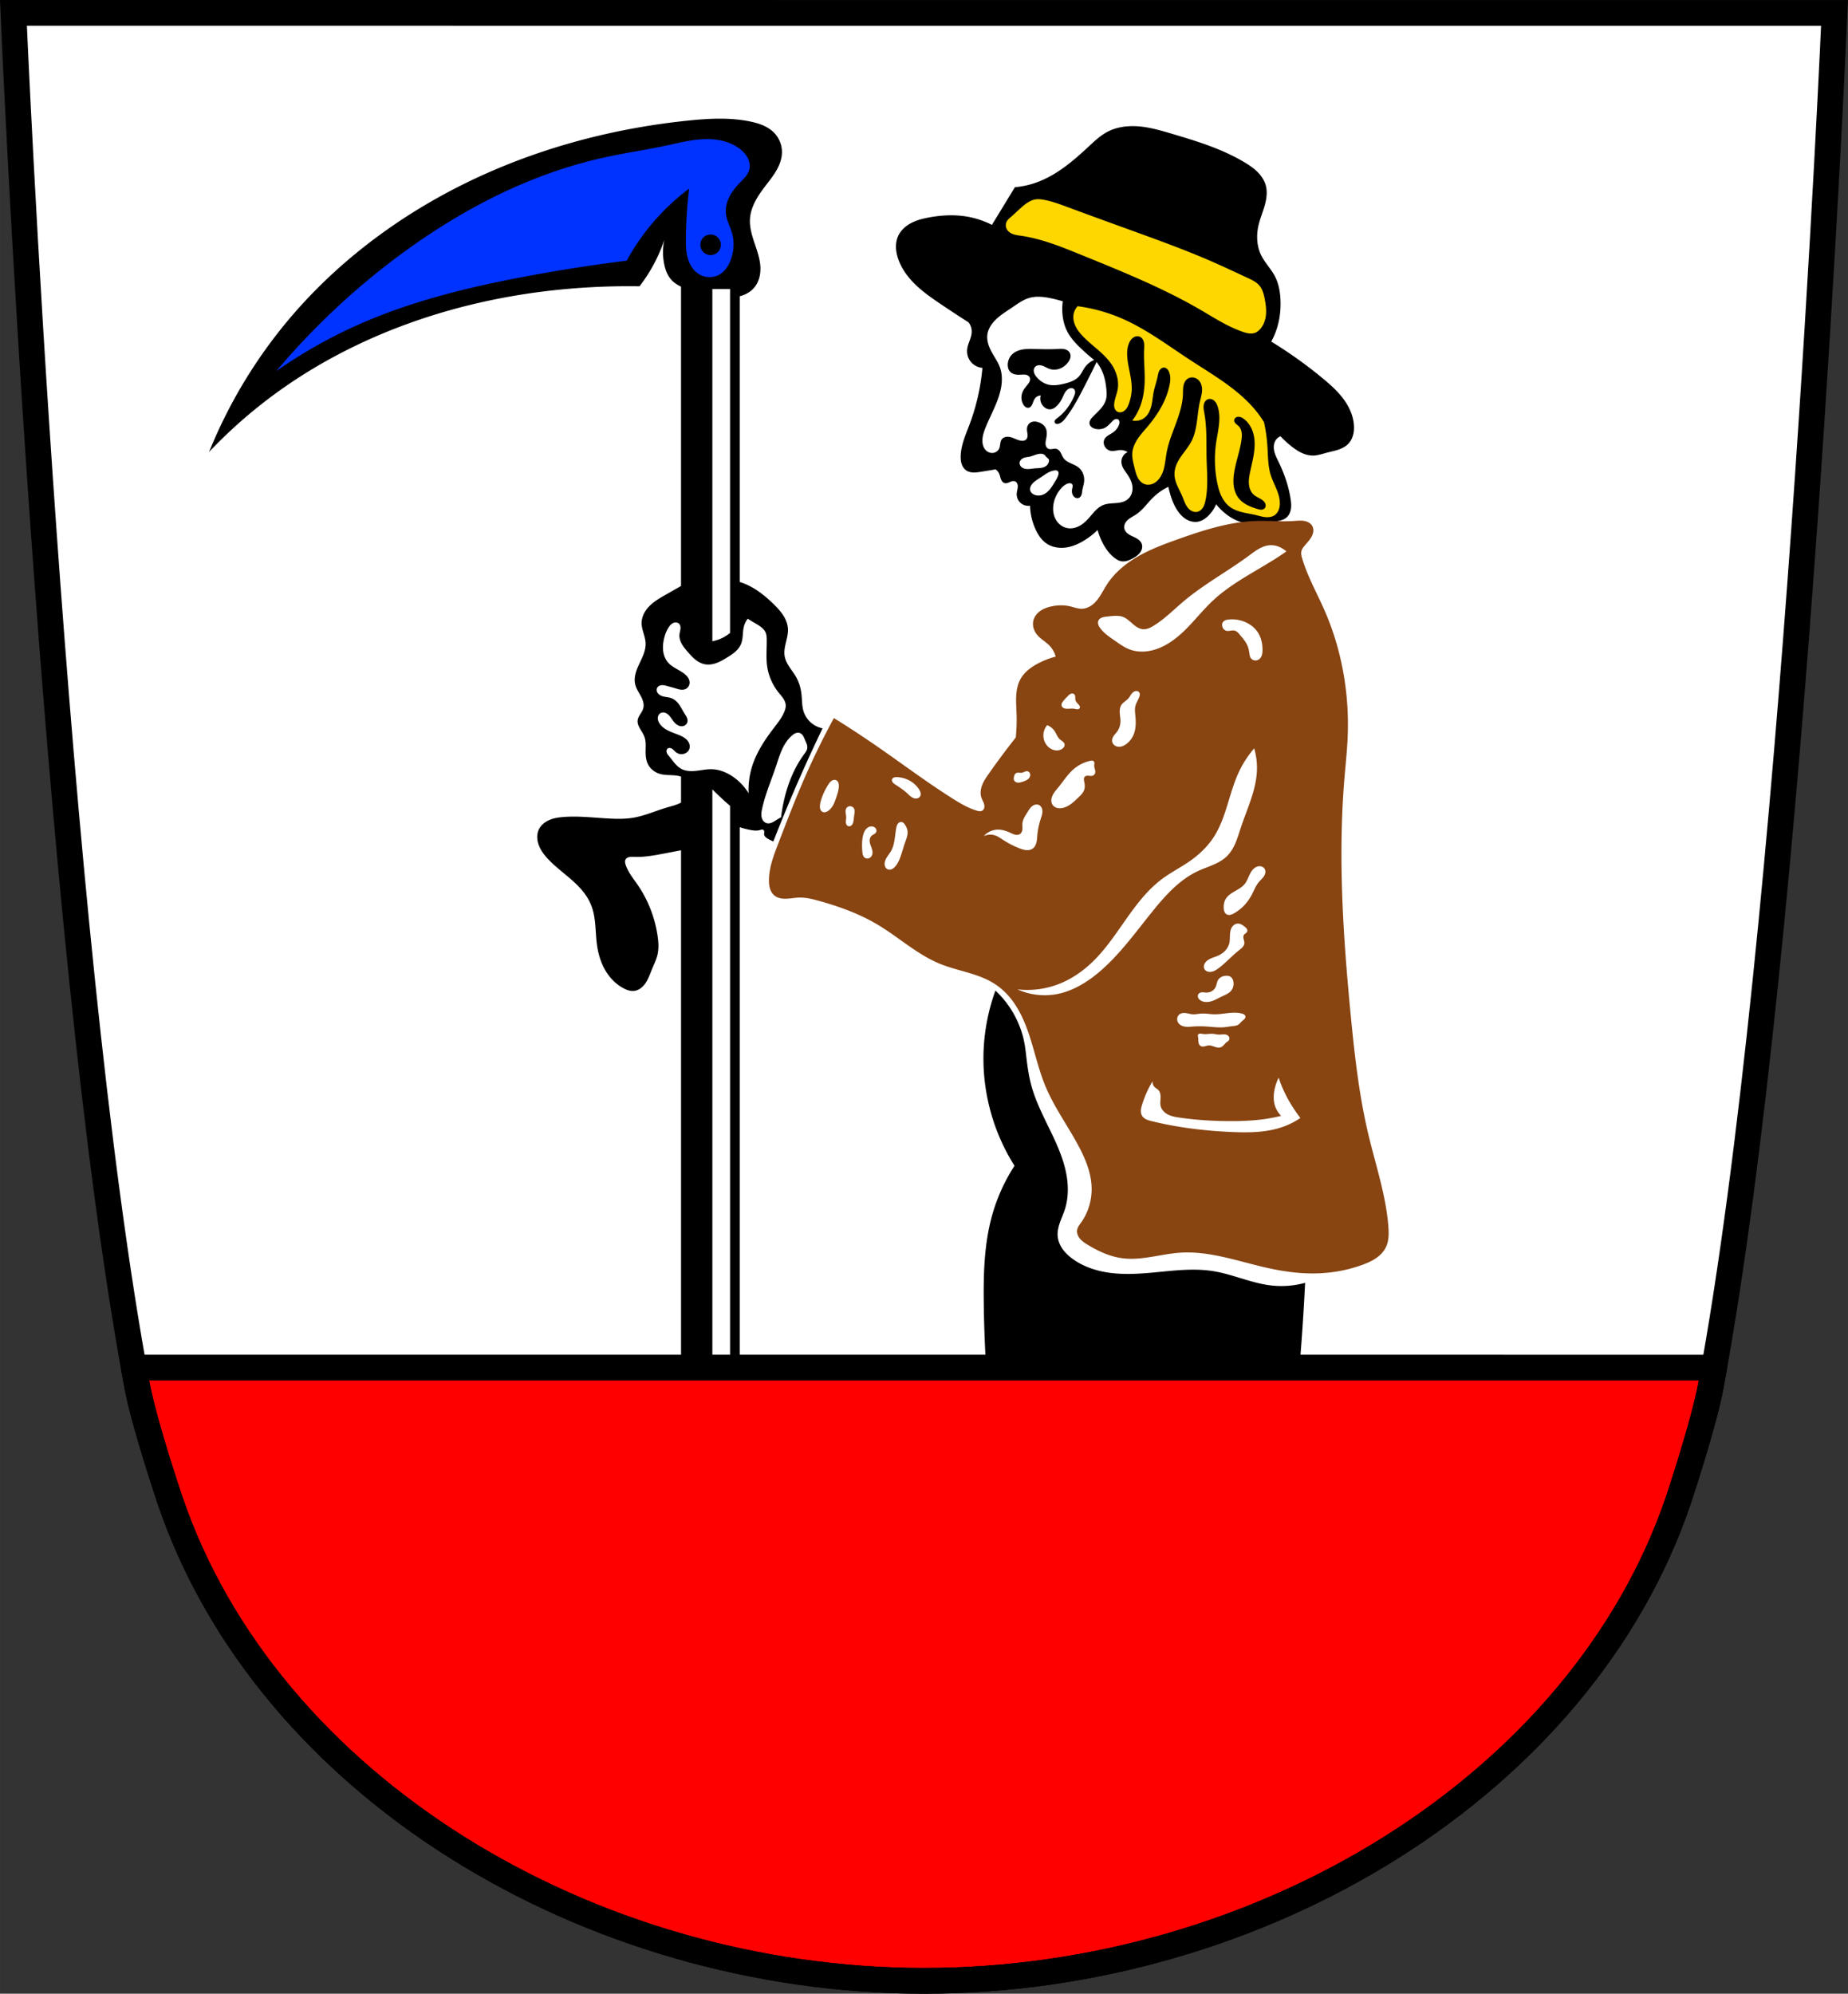 <svg xmlns="http://www.w3.org/2000/svg" width="789.92" height="852.04" viewBox="0 0 789.918 852.043"><rect x="0" y="0" width="789.918" height="852.043" fill="#333333" stroke="none"/><path d="M5.738 5.501s16.751 393.63 52.842 586.62c3.141 16.793 14.16 49.26 14.16 49.26 41.497 121.71 178.33 205.06 322.21 205.17 144.02-.048 280.97-83.48 322.43-205.31 0 0 10.841-32.38 13.941-49.11 35.769-193.04 52.844-586.62 52.844-586.62h-389.22z" fill="#fff" fill-rule="evenodd"/><path d="M307.268 50.711c-4.466.024-8.948.388-13.389.85-29.05 3.02-57.71 10.202-84.47 21.887-32.801 14.321-62.774 35.556-85.84 62.926a210.971 210.971 0 0 0-34.2 56.771 208.573 208.573 0 0 1 28.385-24.965c18.891-13.793 40.07-24.359 62.24-31.807 21.973-7.381 44.934-11.724 68.06-13.338a296.74 296.74 0 0 1 25.307-.684 67.816 67.816 0 0 0 10.601-19.834 25.227 25.227 0 0 0 0 10.602c.478 2.217 1.284 4.412 2.736 6.154 1.176 1.411 2.735 2.446 4.4 3.234v127.92c-2.089 1.198-4.176 2.4-6.273 3.584-2.473 1.395-4.981 2.803-7.01 4.787-1.015.992-1.904 2.126-2.541 3.395-.637 1.269-1.018 2.676-1.018 4.096 0 1.454.395 2.874.803 4.27.408 1.395.836 2.804.902 4.256.071 1.547-.274 3.09-.793 4.549-.519 1.459-1.212 2.849-1.869 4.252-.657 1.402-1.283 2.829-1.656 4.332-.373 1.503-.487 3.096-.115 4.6.441 1.784 1.525 3.328 2.387 4.951.431.812.812 1.658 1.023 2.553.212.894.249 1.842 0 2.727-.257.912-.8 1.71-1.303 2.514-.503.803-.983 1.659-1.084 2.602-.078.728.077 1.466.344 2.148.267.682.641 1.316 1.02 1.943.658 1.091 1.339 2.189 1.705 3.41.526 1.753.367 3.627.342 5.457-.027 1.982.126 4.03 1.023 5.797 1.017 2 2.955 3.475 5.115 4.092 1.873.535 3.857.46 5.801.592.972.066 1.946.185 2.881.457.108.031.212.072.318.107v11.08c-.26.142-.519.29-.787.412-1.643.747-3.412 1.168-5.145 1.676-4.906 1.437-9.619 3.606-14.664 4.432-3.149.515-6.362.494-9.549.342-6.709-.321-13.424-1.213-20.12-.682-2.077.165-4.173.474-6.082 1.309-1.909.835-3.633 2.247-4.49 4.146-.911 2.02-.757 4.399 0 6.48.847 2.328 2.39 4.341 4.094 6.139 5.101 5.384 11.847 9.22 16.03 15.346a22.062 22.062 0 0 1 2.729 5.455c1.669 5.02 1.333 10.45 2.045 15.688.515 3.789 1.6 7.533 3.51 10.846 1.909 3.313 4.675 6.182 8.09 7.91 1.27.644 2.672 1.134 4.092 1.023 1.05-.082 2.059-.495 2.92-1.102.861-.607 1.578-1.405 2.168-2.277 1.18-1.745 1.854-3.772 2.658-5.719.898-2.173 1.979-4.293 2.484-6.59.564-2.568.381-5.242 0-7.844-1.142-7.795-4.064-15.33-8.525-21.824-1.884-2.742-4.072-5.366-5.115-8.525-.129-.39-.241-.791-.264-1.201-.023-.411.049-.835.264-1.186.206-.338.535-.591.896-.752.362-.161.755-.234 1.148-.271.68-.064 1.365-.02 2.047 0 4.01.116 7.992-.622 11.936-1.365 2.547-.48 5.091-.976 7.637-1.463v235.73h25.08v-245.6c1.594.539 3.228.961 4.887 1.244 1.227.21 2.505.344 3.701 0 .273-.078.54-.181.822-.213.141-.016.286-.013.424.019a.825.825 0 0 1 .373.193c.117.11.195.257.236.412.042.155.05.318.043.479-.013.321-.085.642-.049.961.048.423.281.808.582 1.109.301.301.668.528 1.037.74.747.431 1.522.817 2.314 1.156a678.583 678.583 0 0 1 21.047-48.342 10.865 10.865 0 0 1-5.781-3.238 10.57 10.57 0 0 1-2.314-3.932c-.765-2.372-.646-4.925-.924-7.402-.29-2.586-1.03-5.139-2.314-7.402-.832-1.466-1.882-2.796-2.811-4.203-.929-1.407-1.749-2.926-2.045-4.586-.35-1.961.054-3.971.516-5.908.461-1.937.985-3.9.871-5.889-.117-2.048-.913-4.02-2.023-5.74-1.11-1.725-2.527-3.23-3.99-4.668-3.36-3.303-7.06-6.343-11.334-8.326a27.6 27.6 0 0 0-3.268-1.256v-122.1a14.362 14.362 0 0 0 1.887-.621c1.594-.666 3.067-1.654 4.201-2.957 1.081-1.242 1.839-2.749 2.277-4.336.438-1.587.564-3.253.459-4.896-.221-3.455-1.434-6.755-2.535-10.04-1.101-3.282-2.113-6.685-1.91-10.141.153-2.611 1-5.146 2.191-7.475 1.191-2.329 2.719-4.467 4.305-6.547 1.652-2.167 3.38-4.291 4.748-6.648 1.368-2.357 2.375-4.99 2.436-7.715a11.912 11.912 0 0 0-3.078-8.209c-1.347-1.474-3.057-2.585-4.881-3.396-1.824-.811-3.765-1.331-5.721-1.732-4.373-.899-8.822-1.215-13.287-1.191m-2.787 72.78h7.568v146.99a16.17 16.17 0 0 1-3.064 2.029c-1.42.722-2.943 1.224-4.504 1.543v-150.57m15.14 140.92c.649.439 1.308.858 1.98 1.26 1.088.65 2.207 1.253 3.244 1.982.95.668 1.85 1.472 2.342 2.523.468 1 .528 2.138.541 3.242.045 3.788-.359 7.602.18 11.352.585 4.068 2.294 7.965 4.865 11.172.66.823 1.377 1.603 1.963 2.48.585.877 1.041 1.873 1.102 2.926.053.925-.202 1.841-.541 2.703-1.023 2.598-2.808 4.81-4.506 7.03-3.764 4.916-7.269 10.151-9.189 16.04a33.648 33.648 0 0 0-1.621 11.891 23.646 23.646 0 0 0-6.127-6.666c-2.83-2.083-6.215-3.54-9.729-3.604-2.196-.04-4.363.459-6.547.693-2.184.235-4.5.18-6.428-.873-1.07-.585-1.962-1.449-2.756-2.375-.793-.926-1.501-1.922-2.289-2.852-.426-.502-.886-1-1.107-1.619a1.924 1.924 0 0 1-.1-.973c.057-.324.224-.633.486-.832.286-.218.667-.289 1.023-.24.356.048.689.209.982.416.588.414 1.027 1.01 1.598 1.447a3.79 3.79 0 0 0 2.135.771 3.796 3.796 0 0 0 2.189-.592c.546-.349 1-.847 1.262-1.441.278-.641.313-1.375.15-2.055-.163-.68-.517-1.308-.975-1.836-.916-1.056-2.207-1.704-3.5-2.236-1.943-.8-3.984-1.407-5.766-2.521-.98-.613-1.877-1.385-2.523-2.344-.473-.702-.812-1.524-.799-2.371.006-.423.103-.847.299-1.223.196-.376.493-.7.861-.91.484-.276 1.072-.342 1.619-.236.547.106 1.056.374 1.492.721.873.694 1.459 1.675 2.113 2.578.571.789 1.223 1.546 2.064 2.037.421.245.884.42 1.367.482.483.063.985.001 1.434-.178.37-.155.701-.402.953-.715.252-.313.424-.69.488-1.086.1-.615-.056-1.248-.314-1.814-.258-.567-.616-1.082-.947-1.609-.763-1.215-1.394-2.512-2.213-3.689-.819-1.178-1.865-2.255-3.193-2.797-1.387-.566-2.962-.506-4.361-1.041-.7-.268-1.36-.7-1.768-1.328a2.364 2.364 0 0 1-.377-1.047 1.946 1.946 0 0 1 .201-1.09 2.05 2.05 0 0 1 .879-.848c.367-.19.78-.28 1.193-.299.826-.038 1.635.202 2.432.426 1.08.303 2.17.577 3.244.902.708.214 1.411.451 2.143.563.731.111 1.502.09 2.182-.203.525-.226.98-.611 1.295-1.088.315-.477.49-1.044.506-1.615.021-.753-.23-1.497-.631-2.135-.4-.638-.944-1.176-1.531-1.648-1.114-.896-2.389-1.567-3.625-2.285-1.236-.719-2.459-1.505-3.402-2.58-1.149-1.31-1.823-2.995-2.074-4.719-.251-1.724-.096-3.489.273-5.191.385-1.775 1.01-3.512 1.98-5.04.493-.776 1.105-1.521 1.936-1.916.415-.198.88-.3 1.338-.26.458.04.908.229 1.232.555.277.277.454.642.543 1.023.089.381.093.778.053 1.168-.081.779-.335 1.533-.416 2.313-.144 1.39.273 2.793.939 4.02.666 1.228 1.574 2.305 2.484 3.365 1.014 1.18 2.047 2.358 3.254 3.34 1.207.982 2.605 1.769 4.133 2.066 1.672.325 3.42.046 5.02-.535 1.601-.582 3.078-1.455 4.529-2.348 1.196-.736 2.388-1.492 3.441-2.422 1.053-.929 1.969-2.045 2.504-3.344.488-1.186.642-2.481.75-3.76.108-1.278.177-2.57.512-3.809a9.137 9.137 0 0 1 1.623-3.242m21.283 48.738a2.29 2.29 0 0 1 .879.092c.634.201 1.138.698 1.494 1.26.356.561.586 1.191.848 1.803.248.578.527 1.145.719 1.744.192.599.296 1.24.184 1.859-.159.881-.731 1.623-1.262 2.344-4.637 6.291-7.467 13.78-9.01 21.441a72.634 72.634 0 0 0-.9 5.586 38.55 38.55 0 0 0-2.162 1.262c-.605.38-1.206.778-1.869 1.045-.663.267-1.404.398-2.096.217-.576-.151-1.087-.514-1.459-.979a3.825 3.825 0 0 1-.732-1.609c-.246-1.165-.041-2.375.209-3.539 1.339-6.245 3.918-12.143 5.947-18.199.796-2.375 1.511-4.785 2.541-7.07 1.03-2.284 2.398-4.461 4.305-6.086.453-.386.943-.742 1.496-.963.277-.11.572-.185.869-.209m-36.42 24.21a153.394 153.394 0 0 0 3.965 3.813 153.063 153.063 0 0 0 3.604 3.223v246.52h-7.568v-253.55"/><g fill-rule="evenodd"><path d="M483.638 53.911c-3.524.057-7.03.741-10.146 2.357-3.112 1.615-5.687 4.073-8.254 6.461-6.669 6.204-13.801 12.282-22.389 15.318a36.916 36.916 0 0 1-9.04 1.965l-9.818 16.1a37.047 37.047 0 0 0-10.605-3.535c-5.45-.935-11.06-.635-16.496.393-2.582.488-5.163 1.15-7.484 2.383-2.321 1.233-4.382 3.084-5.479 5.473-.7 1.524-.986 3.222-.945 4.898.041 1.677.401 3.336.945 4.922 1.455 4.239 4.206 7.941 7.43 11.05 3.224 3.113 6.925 5.683 10.639 8.191a537.857 537.857 0 0 0 11.969 7.855 6.298 6.298 0 0 1 1.387 3.928c0 1.356-.442 2.668-.902 3.943-.461 1.275-.952 2.561-1.063 3.912a7.214 7.214 0 0 0 1.676 5.203 7.209 7.209 0 0 0 4.869 2.488 91.762 91.762 0 0 1-5.492 24.15c-1.678 4.469-3.738 8.949-3.803 13.723-.015 1.099.081 2.213.434 3.254s.98 2.01 1.879 2.645c.878.619 1.967.885 3.041.932 1.074.046 2.145-.115 3.207-.279 2.126-.33 4.247-.681 6.365-1.053a4.728 4.728 0 0 1 1.572 1.965c.315.736.436 1.541.734 2.283.149.371.346.728.615 1.023.269.296.616.529 1.01.621.365.086.75.045 1.111-.055.361-.099.702-.255 1.045-.406.343-.151.69-.298 1.057-.375.366-.077.756-.079 1.107.051.44.163.789.528.988.953.2.425.263.906.246 1.375-.033.938-.369 1.842-.447 2.777a5.05 5.05 0 0 0 .785 3.143 4.961 4.961 0 0 0 2.123 1.814 4.962 4.962 0 0 0 2.768.371c.104 3.57.955 7.117 2.482 10.346 1.055 2.229 2.478 4.355 4.506 5.758 2.392 1.654 5.461 2.155 8.342 1.762 2.881-.393 5.594-1.619 8.06-3.162a32.85 32.85 0 0 0 5.5-4.32 29.685 29.685 0 0 0 1.57 4.32c1.29 2.84 3.066 5.513 5.5 7.463.924.741 1.971 1.387 3.141 1.572.814.129 1.654.027 2.445-.203.792-.23 1.542-.588 2.27-.977 1.193-.638 2.363-1.389 3.178-2.469.407-.54.718-1.158.863-1.818.145-.66.122-1.362-.113-1.996-.3-.811-.925-1.468-1.633-1.965-.708-.497-1.502-.851-2.283-1.221-.781-.37-1.564-.764-2.221-1.326s-1.185-1.313-1.326-2.166c-.113-.683.031-1.395.338-2.02.307-.621.768-1.156 1.291-1.609 1.046-.907 2.327-1.496 3.477-2.268 2.774-1.862 4.697-4.716 7.07-7.07a24.752 24.752 0 0 1 6.678-4.715c.221 1.057.483 2.106.785 3.143.725 2.486 1.691 4.926 3.143 7.07.972 1.436 2.176 2.744 3.66 3.641 1.485.897 3.27 1.359 4.98 1.072 1.824-.306 3.422-1.425 4.713-2.75a15.49 15.49 0 0 0 3.143-4.713 24.75 24.75 0 0 0 5.498 5.107c1.459.989 3.034 1.824 4.715 2.355 4.532 1.434 9.42.57 14.14 0 1.046-.126 2.1-.238 3.117-.514s2.01-.726 2.775-1.449c1.012-.954 1.562-2.322 1.748-3.701.186-1.379.036-2.78-.178-4.154-.849-5.461-2.698-10.736-5.105-15.711-.726-1.5-1.511-2.995-1.875-4.621-.182-.813-.256-1.655-.156-2.482.099-.827.377-1.641.854-2.324a4.463 4.463 0 0 1 1.963-1.57c1.461 1.555 3.037 3 4.713 4.32 1.365 1.076 2.806 2.073 4.385 2.801 1.578.728 3.306 1.18 5.04 1.127 1.879-.058 3.682-.694 5.498-1.178 1.669-.445 3.374-.764 5.01-1.314 1.638-.55 3.233-1.354 4.416-2.613.917-.976 1.554-2.199 1.926-3.486.372-1.287.484-2.638.43-3.977-.171-4.191-1.968-8.193-4.461-11.566-2.493-3.373-5.662-6.184-8.893-8.859a189.247 189.247 0 0 0-21.996-15.711 31.955 31.955 0 0 0 2.357-5.498c1.299-4.04 1.78-8.33 1.57-12.57-.168-3.388-.793-6.808-2.357-9.818-1.66-3.194-4.308-5.8-5.891-9.03-1.886-3.852-2.113-8.384-1.178-12.57.648-2.898 1.819-5.649 2.643-8.502.824-2.853 1.291-5.918.498-8.779-.609-2.197-1.934-4.15-3.553-5.756-1.619-1.606-3.527-2.889-5.48-4.064-9.602-5.774-20.451-9.08-31.19-12.264-4.484-1.329-9.01-2.654-13.662-3.092a32.184 32.184 0 0 0-3.516-.141m-40.2 72.924c2.045-.046 4.123.283 6.131.719 1.583.343 3.153.751 4.703 1.221a25.008 25.008 0 0 0-.174 4.877c.173 2.775.82 5.539 2.09 8.01 1.478 2.878 3.745 5.27 6.098 7.49a89.636 89.636 0 0 0 5.398 4.703 8.953 8.953 0 0 0-3.832 2.961c-.95 1.283-1.551 2.814-2.613 4.01-.79.886-1.807 1.55-2.889 2.039-1.081.49-2.228.814-3.381 1.098-2.341.577-4.82.992-7.143.348-1.843-.511-3.469-1.673-4.703-3.135-.519-.615-.982-1.304-1.172-2.086a2.86 2.86 0 0 1-.043-1.197c.074-.395.249-.774.52-1.072.381-.419.934-.656 1.496-.719.563-.063 1.135.038 1.672.217 1.074.357 2.027 1.017 3.102 1.373 1.363.451 2.876.384 4.225-.107 1.349-.491 2.533-1.392 3.439-2.506.497-.611.921-1.299 1.117-2.063.196-.763.147-1.608-.246-2.291a2.899 2.899 0 0 0-1.01-1.01 4.1 4.1 0 0 0-1.344-.504c-.943-.187-1.914-.11-2.873-.057-3.363.187-6.736.077-10.1 0-1.71-.039-3.438-.068-5.115.268-1.678.336-3.324 1.071-4.465 2.346-1.015 1.134-1.574 2.658-1.568 4.18.002.536.072 1.075.24 1.584.168.509.435.989.805 1.377.578.605 1.38.961 2.201 1.123.821.162 1.666.146 2.502.098.686-.04 1.383-.101 2.055.047.336.074.662.199.945.395.283.195.521.462.658.777.108.248.153.522.145.793-.009.271-.07.538-.166.791-.191.507-.515.951-.85 1.377-.668.851-1.402 1.661-1.916 2.613a6.382 6.382 0 0 0-.773 2.965 5.803 5.803 0 0 0 .773 2.957c.254.435.576.842.998 1.117.211.138.445.242.691.293.247.051.507.048.75-.018a1.82 1.82 0 0 0 .846-.539c.229-.25.401-.547.547-.854.413-.871.628-1.853 1.221-2.613a3.215 3.215 0 0 1 2.438-1.219 4.783 4.783 0 0 0 .016 2.764c.277.893.825 1.7 1.553 2.287.733.591 1.676.962 2.613.871a3.567 3.567 0 0 0 1.42-.475 6.054 6.054 0 0 0 1.191-.918c1.027-.988 1.823-2.2 2.439-3.484.34-.709.629-1.444 1.023-2.125.394-.681.908-1.315 1.59-1.707.383-.22.819-.359 1.26-.346.441.013.885.189 1.178.52.163.184.276.409.34.646.063.237.078.486.059.73-.039.489-.213.956-.398 1.41-1.537 3.767-4.048 7.156-7.314 9.58-.292.217-.595.431-.814.721a1.381 1.381 0 0 0-.24.484.961.961 0 0 0 .008.537.936.936 0 0 0 .322.445c.147.113.324.186.506.221.365.069.741-.011 1.088-.143.624-.236 1.179-.633 1.662-1.094.483-.461.899-.987 1.301-1.52 3.02-3.995 5.377-8.439 7.664-12.891a548.707 548.707 0 0 0 5.398-10.799 18.099 18.099 0 0 1 2.613 4.529c.903 2.273 1.336 4.706 1.568 7.141.139 1.454.206 2.945-.174 4.355-.403 1.499-1.291 2.826-2.313 3.994-1.021 1.169-2.185 2.205-3.262 3.322-.436.452-.864.925-1.15 1.484-.286.56-.421 1.221-.244 1.824.126.43.403.807.746 1.096.343.288.749.493 1.17.646 1.523.556 3.285.436 4.703-.35 1.156-.64 2.039-1.664 2.961-2.611.35-.359.719-.718 1.176-.924.229-.103.478-.165.729-.162.251.002.503.072.709.215.169.117.304.281.396.465.092.184.143.387.16.592.033.41-.069.82-.209 1.207-.485 1.343-1.437 2.498-2.611 3.311-.655.453-1.377.804-2.041 1.244-.664.441-1.284.993-1.617 1.717-.374.814-.34 1.784 0 2.613a3.788 3.788 0 0 0 1.102 1.492c.484.396 1.07.666 1.686.771.663.113 1.344.036 2.01-.074.664-.11 1.325-.253 1.998-.273a5.526 5.526 0 0 1 3.135.869 4.604 4.604 0 0 0-2.072 1.928 4.597 4.597 0 0 0-.539 2.775c.109.886.474 1.723.93 2.49.456.768 1 1.478 1.508 2.213 1.151 1.672 2.118 3.55 2.264 5.574a6.713 6.713 0 0 1-.404 2.875 5.594 5.594 0 0 1-1.686 2.352c-.705.569-1.551.943-2.426 1.18-.874.237-1.779.34-2.682.41-1.806.141-3.668.16-5.344.848-1.363.559-2.518 1.53-3.533 2.598-1.015 1.067-1.913 2.244-2.912 3.326-1.068 1.157-2.264 2.215-3.648 2.965-1.384.75-2.969 1.18-4.537 1.041-1.637-.145-3.202-.919-4.355-2.09-1.01-1.025-1.706-2.339-2.07-3.73-.364-1.392-.402-2.86-.193-4.283.367-2.5 1.497-4.868 3.135-6.793.848-.996 1.877-1.905 3.135-2.264.304-.087.623-.14.936-.098.313.043.62.191.807.445.098.133.161.291.191.453.031.162.03.33.014.494-.033.329-.135.646-.205.969a4.377 4.377 0 0 0 0 1.916c.155.658.499 1.289 1.045 1.688.273.199.595.336.93.381.335.045.683-.003.986-.152a1.87 1.87 0 0 0 .697-.613c.18-.256.305-.548.393-.848.176-.6.207-1.23.305-1.848.168-1.058.536-2.078.697-3.137a7.53 7.53 0 0 0-.283-3.527c-.38-1.129-1.062-2.162-1.982-2.918-.986-.81-2.199-1.28-3.359-1.811-1.161-.531-2.33-1.167-3.086-2.195-.518-.705-.808-1.547-1.232-2.313a4.415 4.415 0 0 0-.775-1.053c-.315-.303-.701-.542-1.127-.641-.543-.125-1.109-.017-1.66.068a5.277 5.277 0 0 1-.832.078c-.279 0-.559-.041-.816-.146a1.93 1.93 0 0 1-.875-.756 2.716 2.716 0 0 1-.381-1.1c-.103-.775.062-1.556.211-2.324.153-.784.291-1.578.299-2.377.008-.799-.12-1.61-.475-2.326a4.462 4.462 0 0 0-1.24-1.504 6.107 6.107 0 0 0-1.721-.936c-.596-.215-1.224-.356-1.857-.348-.633.008-1.273.171-1.801.521-.45.299-.808.73-1.043 1.217a3.684 3.684 0 0 0-.35 1.57c-.004.755.2 1.496.256 2.248a3.6 3.6 0 0 1-.072 1.125c-.09.366-.263.718-.531.982-.286.282-.669.454-1.064.529a3.486 3.486 0 0 1-1.201-.008c-1.218-.195-2.325-.795-3.482-1.219-.801-.293-1.652-.506-2.502-.439a3.386 3.386 0 0 0-1.229.326 2.628 2.628 0 0 0-.973.811c-.389.543-.527 1.222-.621 1.883-.094.661-.158 1.338-.426 1.949-.411.94-1.305 1.639-2.307 1.857-1 .218-2.089-.035-2.918-.639a4.435 4.435 0 0 1-1.34-1.623 6.134 6.134 0 0 1-.576-2.035c-.243-2.138.429-4.268 1.219-6.27 2.335-5.915 5.8-11.486 6.793-17.768.422-2.671.372-5.459-.521-8.01-.739-2.112-2.02-3.984-3.135-5.924-.734-1.276-1.404-2.597-1.842-4-.438-1.405-.638-2.903-.424-4.359.276-1.873 1.227-3.597 2.439-5.05 2.233-2.677 5.299-4.491 8.186-6.445 2.27-1.537 4.518-3.216 7.143-4.01 1.181-.355 2.396-.518 3.623-.545m1.537 67.1c.441.03.905.104 1.285.33.379.226.599.647.898.971.398.431 1.053.724 1.191 1.293.157.643-.172 1.355-.523 1.916-.265.424-.696.738-1.129.988-.435.252-.935.386-1.428.49-.988.209-2.01.172-3.02.264-.853.078-1.697.239-2.553.277-.855.039-1.74-.052-2.498-.451-.416-.219-.802-.529-1.045-.926-.241-.393-.391-.88-.348-1.34.044-.461.292-.906.596-1.256.306-.353.739-.593 1.17-.773.868-.363 1.852-.343 2.762-.582 1.119-.294 2.179-.805 3.311-1.047.436-.093.883-.185 1.328-.154m6.186 7.1c.124 0 .249 0 .371.033.244.047.481.156.65.338.187.202.277.479.291.754.014.275-.043.55-.117.814-.316 1.129-.953 2.136-1.568 3.135-.671 1.089-1.328 2.195-2.16 3.166-.832.971-1.857 1.813-3.064 2.234-1.063.371-2.256.395-3.311 0a3.526 3.526 0 0 1-1.197-.727 2.508 2.508 0 0 1-.719-1.189c-.123-.49-.069-1.016.1-1.492.168-.477.447-.908.771-1.295.989-1.179 2.372-1.942 3.658-2.787.932-.613 1.83-1.281 2.797-1.838.967-.557 2.02-1 3.125-1.123.124-.013.249-.024.373-.023m-25.689 222.33a85.589 85.589 0 0 0-5.105 27.564c-.303 16.609 4.373 33.28 13.271 47.3a76.922 76.922 0 0 0-9.66 21.484c-3.383 12.294-3.653 25.21-3.477 37.961.141 10.141.55 20.277 1.227 30.396h133.4a1042.483 1042.483 0 0 0 2.722-39.815 38.203 38.203 0 0 1-14.547 1.117c-8.466-.987-16.38-4.779-24.797-6.123-8.491-1.356-17.15-.178-25.713.611-5.903.544-11.864.902-17.75.195-5.886-.707-11.736-2.53-16.535-6.01-1.632-1.184-3.143-2.564-4.307-4.211-1.163-1.647-1.968-3.575-2.121-5.586-.15-1.966.322-3.929.973-5.791.651-1.862 1.481-3.659 2.088-5.535 1.446-4.472 1.574-9.302.85-13.945-.724-4.644-2.277-9.122-4.133-13.439-3.713-8.635-8.683-16.796-11.1-25.879-1.094-4.105-1.647-8.332-2.143-12.551-.18-1.534-.354-3.069-.613-4.592-1.5-8.808-5.976-17.08-12.529-23.16"/><path d="M443.588 85.131a7.296 7.296 0 0 0-.822.061c-2.02.274-3.796 1.469-5.367 2.771-1.794 1.487-3.431 3.154-5.195 4.676-.717.618-1.473 1.236-1.904 2.078a3.501 3.501 0 0 0 0 3.117c.269.535.674.996 1.146 1.363a5.867 5.867 0 0 0 1.574.852c1.124.415 2.327.554 3.512.729 8.891 1.31 17.308 4.749 25.631 8.139 17.382 7.079 34.871 14.1 51.08 23.553 5.855 3.413 11.594 7.166 18.01 9.35.868.296 1.752.563 2.664.666.912.103 1.859.037 2.705-.318.654-.274 1.228-.712 1.73-1.213 1.643-1.638 2.507-3.939 2.758-6.246.251-2.307-.065-4.636-.506-6.914-.393-2.032-.925-4.125-2.252-5.715-1.294-1.55-3.19-2.442-5.02-3.291-4.897-2.271-9.776-4.583-14.719-6.754-11.564-5.079-23.453-9.378-35.33-13.68-9.01-3.265-18.03-6.534-27.01-9.871-3.343-1.241-6.705-2.498-10.217-3.117-.815-.144-1.644-.251-2.469-.234m17.06 45.736a6.657 6.657 0 0 0-1.686 3.129c-.384 1.702-.072 3.512.635 5.107.707 1.596 1.789 2.997 2.975 4.277 3.98 4.296 9.232 7.422 12.514 12.273 2.135 3.156 3.328 7.079 2.646 10.828-.355 1.954-1.198 3.804-1.443 5.775-.083.665-.095 1.349.08 1.996s.554 1.259 1.123 1.613c.494.308 1.106.405 1.682.313.575-.093 1.115-.367 1.563-.74.895-.746 1.412-1.846 1.811-2.941.73-2 1.158-4.123 1.203-6.256.099-4.703-1.643-9.261-1.926-13.957-.123-2.051.05-4.177.963-6.02.404-.814.963-1.573 1.729-2.063a3.23 3.23 0 0 1 1.264-.484 2.607 2.607 0 0 1 1.338.141 2.76 2.76 0 0 1 1.209.971c.305.426.505.923.621 1.434.233 1.022.144 2.084.096 3.131-.209 4.489.344 8.984.24 13.477-.099 4.293-.82 8.625-2.646 12.512a23.352 23.352 0 0 1-2.646 4.332c1.933.42 4.054-.132 5.535-1.443 1.456-1.288 2.241-3.181 2.672-5.076.431-1.895.553-3.847.938-5.752.443-2.194 1.229-4.307 1.684-6.498.18-.868.314-1.767.748-2.539.217-.386.509-.734.879-.979.37-.244.821-.378 1.262-.332.444.047.856.273 1.178.582.322.309.56.696.746 1.102.427.928.6 1.959.605 2.98.005 1.021-.154 2.036-.365 3.035-1.39 6.562-5.059 12.441-9.385 17.566-1.428 1.693-2.938 3.326-4.168 5.168s-2.178 3.933-2.328 6.143c-.143 2.115.447 4.2.963 6.256.348 1.387.67 2.799 1.316 4.074a6.862 6.862 0 0 0 1.23 1.744c.504.507 1.11.92 1.783 1.16 1.126.401 2.402.297 3.502-.172 1.1-.469 2.032-1.283 2.756-2.234 1.173-1.543 1.811-3.429 2.207-5.326.396-1.898.569-3.836.92-5.742.786-4.274 2.452-8.328 3.957-12.404 1.505-4.077 2.873-8.28 3.02-12.623.04-1.175-.008-2.359.213-3.514.11-.577.288-1.145.568-1.662.28-.517.664-.982 1.145-1.32.823-.579 1.908-.749 2.885-.506.977.243 1.84.88 2.41 1.709.845 1.228 1.043 2.803.906 4.287-.136 1.485-.576 2.921-.906 4.375-.638 2.813-.866 5.701-1.273 8.557-.408 2.855-1.013 5.727-2.338 8.289-1.761 3.406-4.716 6.114-6.256 9.625-.663 1.512-1.048 3.164-.963 4.813.085 1.633.623 3.21 1.285 4.705.662 1.495 1.453 2.931 2.084 4.439.65 1.554 1.143 3.205 2.15 4.555.504.675 1.137 1.265 1.893 1.637.756.372 1.639.514 2.455.307a3.468 3.468 0 0 0 1.363-.713c.397-.332.725-.742.99-1.186.531-.888.804-1.904 1.016-2.916 1.221-5.827.631-11.855.48-17.807-.165-6.511.196-13.08-.963-19.492-.205-1.131-.456-2.281-.287-3.418.084-.568.277-1.127.609-1.596.333-.469.811-.844 1.363-1a2.494 2.494 0 0 1 1.449.043c.467.152.889.429 1.24.771.703.685 1.114 1.616 1.4 2.555.746 2.443.757 5.05.48 7.594-.277 2.539-.833 5.04-1.201 7.566-.838 5.746-.698 11.64.48 17.326.395 1.903.908 3.795 1.742 5.551.835 1.756 2 3.379 3.551 4.557 1.588 1.21 3.511 1.906 5.449 2.385 1.938.479 3.92.757 5.861 1.225 1.331.321 2.648.733 4.01.857 1.363.124 2.811-.068 3.93-.857.681-.481 1.208-1.163 1.561-1.918.353-.755.538-1.583.605-2.414.182-2.234-.462-4.456-1.301-6.535-.838-2.079-1.878-4.08-2.549-6.219-1.261-4.02-1.164-8.312-1.445-12.514a68.191 68.191 0 0 0-1.443-10.11 43.529 43.529 0 0 0-1.926-2.889c-7.525-10.364-19.12-16.811-29.838-23.822-9.442-6.176-18.534-13.06-28.877-17.566a71.15 71.15 0 0 0-19.01-5.295m68.61 47.25c.431-.027.864.067 1.264.23.4.164.769.397 1.117.652 2.049 1.5 3.419 3.807 4.09 6.256.752 2.746.674 5.659.262 8.477-.412 2.817-1.148 5.575-1.705 8.367-.326 1.637-.593 3.311-.418 4.971.175 1.66.837 3.325 2.102 4.414 1.149.99 2.691 1.429 3.852 2.406.493.415.917.941 1.094 1.561.089.31.114.64.055.957a1.691 1.691 0 0 1-.428.852c-.19.2-.433.347-.693.438a2.43 2.43 0 0 1-.816.125c-.552-.004-1.089-.159-1.617-.32-1.484-.454-2.957-.967-4.33-1.689-1.373-.723-2.648-1.666-3.611-2.883-1.197-1.512-1.869-3.397-2.123-5.309-.254-1.912-.109-3.858.197-5.762.758-4.71 2.497-9.229 3.129-13.957.135-1.01.218-2.04.068-3.049-.15-1.01-.55-2.01-1.271-2.727-.375-.375-.826-.666-1.209-1.033a2.706 2.706 0 0 1-.496-.617 1.62 1.62 0 0 1-.221-.756c-.008-.432.203-.854.527-1.139a1.984 1.984 0 0 1 1.184-.465" fill="gold"/></g><g stroke="#000" stroke-width="11"><path d="M57.18 584.46c.463 2.58.928 5.147 1.398 7.66 3.141 16.793 14.16 49.26 14.16 49.26 41.497 121.71 178.33 205.06 322.21 205.17 144.02-.048 280.97-83.48 322.43-205.31 0 0 10.841-32.38 13.941-49.11.466-2.513.927-5.08 1.387-7.66H57.166z" fill="red" stroke-linejoin="round"/><path d="M5.738 5.501s16.751 393.63 52.842 586.62c3.141 16.793 14.16 49.26 14.16 49.26 41.497 121.71 178.33 205.06 322.21 205.17 144.02-.048 280.97-83.48 322.43-205.31 0 0 10.841-32.38 13.941-49.11 35.769-193.04 52.844-586.62 52.844-586.62h-389.22z" fill="none"/></g><g fill-rule="evenodd"><path d="M555.398 222.501c-.73.021-1.463.088-2.191.139-5.445.378-10.914-.179-16.369 0-11.484.376-22.594 3.992-33.42 7.844-5.769 2.053-11.54 4.196-16.854 7.238-5.314 3.042-10.191 7.04-13.496 12.199-1.385 2.161-2.49 4.513-4.105 6.508-.808.997-1.746 1.9-2.838 2.574-1.092.674-2.346 1.112-3.629 1.148-1.745.049-3.415-.63-5.115-1.023-2.567-.594-5.262-.538-7.842 0-1.718.358-3.416.94-4.852 1.949-1.436 1.01-2.596 2.48-2.992 4.189-.248 1.073-.19 2.209.121 3.266s.869 2.035 1.584 2.873c1.466 1.72 3.533 2.82 5.115 4.434a10.9 10.9 0 0 1 2.729 4.773 36.11 36.11 0 0 0-7.162 2.729c-3.135 1.594-6.128 3.751-7.844 6.82-1.245 2.228-1.74 4.805-1.871 7.354-.131 2.549.083 5.1.166 7.65a74.526 74.526 0 0 1-.348 10.02 338.46 338.46 0 0 0-11.588 15.561c-1.064 1.517-2.125 3.062-2.787 4.793-.663 1.731-.898 3.69-.281 5.438.334.945.905 1.804 1.15 2.775.123.486.159 1 .037 1.486s-.416.941-.848 1.195c-.353.208-.776.272-1.186.248-.409-.024-.808-.131-1.201-.248-3.665-1.096-6.995-3.076-10.23-5.115-11.339-7.146-22.04-15.248-33.08-22.848a438.986 438.986 0 0 0-17.732-11.596 336.523 336.523 0 0 0-12.959 26.6c-3.898 8.986-7.399 18.14-10.912 27.28-1.938 5.04-3.909 10.235-3.877 15.639.007 1.127.103 2.262.43 3.34.327 1.078.897 2.103 1.742 2.848.684.603 1.528 1.01 2.41 1.238.882.233 1.801.3 2.713.279 1.823-.042 3.624-.431 5.447-.496 2.888-.103 5.74.602 8.525 1.371 8.775 2.422 17.419 5.56 25.24 10.225 9.01 5.376 16.882 12.751 26.598 16.709 7.274 2.963 15.369 3.912 22.17 7.844a28.216 28.216 0 0 1 4.934 3.619c5.529 5.068 8.792 12.141 11.133 19.268 2.341 7.126 3.909 14.516 6.781 21.445 3.685 8.891 9.407 16.768 13.98 25.24 2.981 5.52 5.517 11.466 5.799 17.732.243 5.418-1.281 10.932-4.434 15.346-.686.96-1.466 1.913-1.705 3.068a4.098 4.098 0 0 0 .135 2.072 5.575 5.575 0 0 0 1.021 1.818c.888 1.081 2.083 1.862 3.277 2.59 4.614 2.81 9.643 5.126 15 5.797 8.185 1.025 16.323-1.835 24.553-2.387 12.604-.844 24.845 3.717 37.17 6.479 6.383 1.43 12.896 2.386 19.438 2.387 7.308 0 14.634-1.203 21.484-3.75 1.99-.74 3.951-1.598 5.697-2.805 1.746-1.206 3.278-2.783 4.191-4.699 1.296-2.717 1.258-5.864 1.023-8.865-1.044-13.355-5.42-26.19-8.525-39.22-3.947-16.558-5.856-33.528-7.502-50.47-3.293-33.888-5.566-68.04-2.729-101.96.485-5.795 1.118-11.58 1.363-17.391.783-18.515-2.453-37.25-9.889-54.22-3.231-7.376-7.252-14.448-9.549-22.17-.297-.998-.565-2.052-.34-3.068.2-.904.77-1.677 1.363-2.387 1.262-1.509 2.73-2.93 3.41-4.775a5.27 5.27 0 0 0 .34-1.709 3.84 3.84 0 0 0-.34-1.701c-.308-.662-.83-1.213-1.443-1.609-.613-.396-1.316-.641-2.033-.775-.717-.135-1.445-.161-2.176-.141m-11.994 10.48c1.342.008 2.67.365 3.879.947a10.852 10.852 0 0 1 2.57 1.729 109.47 109.47 0 0 1-2.602 1.777c-9.626 6.379-20.324 11.315-28.766 19.2-4.298 4.01-7.913 8.702-12.13 12.803-4.214 4.101-9.237 7.691-15.02 8.734-2.788.503-5.721.385-8.379-.598-2.398-.886-4.486-2.43-6.584-3.891-2.25-1.566-4.606-3.112-6.174-5.361-.308-.442-.587-.915-.738-1.432-.152-.517-.17-1.086.029-1.586.131-.327.351-.615.617-.846.267-.231.578-.406.906-.535.656-.258 1.368-.334 2.068-.414 1.591-.183 3.189-.396 4.787-.299.607.037 1.214.119 1.795.299 1.693.522 3.02 1.806 4.355 2.973.667.583 1.353 1.15 2.119 1.594.766.444 1.62.765 2.504.82.8.05 1.603-.118 2.354-.4.75-.283 1.451-.677 2.135-1.096 4.722-2.893 8.631-6.909 12.867-10.475 8.663-7.291 18.725-12.72 27.83-19.451 1.444-1.068 2.87-2.172 4.447-3.03 1.577-.859 3.333-1.468 5.129-1.457m-16.512 31.695c1.606.028 3.207.329 4.713.889 2.53.94 4.809 2.645 6.225 4.943 1.337 2.171 1.856 4.772 1.83 7.322-.007.704-.055 1.417-.256 2.092s-.565 1.317-1.117 1.754a2.64 2.64 0 0 1-2.029.541 2.451 2.451 0 0 1-1.725-1.182c-.283-.499-.371-1.081-.457-1.648-.15-.99-.307-1.986-.641-2.93-.701-1.983-2.126-3.607-3.479-5.217-.306-.364-.61-.733-.967-1.047-.356-.314-.77-.575-1.23-.693-.611-.157-1.255-.051-1.879.041-.624.092-1.28.169-1.875-.041a2.249 2.249 0 0 1-.906-.611 2.81 2.81 0 0 1-.559-.945 2.694 2.694 0 0 1-.164-.973 2.03 2.03 0 0 1 .256-.949c.253-.444.689-.765 1.162-.959.473-.194.983-.273 1.492-.322.533-.052 1.07-.074 1.605-.065m-41.27 30.619c.262-.018.529.021.77.127s.453.279.596.5c.179.277.24.616.223.945-.018.329-.111.649-.223.959-.496 1.371-1.37 2.602-1.693 4.02-.284 1.244-.124 2.54 0 3.811.263 2.702.343 5.51-.635 8.04-.644 1.667-1.745 3.163-3.176 4.234-.666.499-1.411.91-2.223 1.096-.811.186-1.694.133-2.434-.25a2.812 2.812 0 0 1-1.066-.959 2.567 2.567 0 0 1-.416-1.369c-.004-.791.375-1.535.844-2.172.469-.637 1.034-1.2 1.484-1.85.853-1.229 1.263-2.738 1.27-4.234.005-1.19-.235-2.367-.301-3.555-.066-1.188.062-2.443.725-3.432.377-.562.903-1 1.436-1.42.533-.417 1.084-.821 1.529-1.33.691-.792 1.105-1.813 1.887-2.516.391-.351.88-.616 1.404-.652m-27.13 1.1c.288.032.571.158.766.373.135.149.225.336.279.529.054.194.074.397.08.598.013.402-.024.811.065 1.203.096.425.334.805.609 1.143.276.338.59.64.871.973.151.179.294.369.383.586.088.217.118.465.041.686a.9.9 0 0 1-.422.477c-.19.105-.408.149-.625.154-.434 0-.854-.131-1.281-.207-.975-.174-1.975-.002-2.965 0-.536 0-1.085-.052-1.568-.283a1.918 1.918 0 0 1-.637-.48 1.463 1.463 0 0 1-.334-.719 1.667 1.667 0 0 1 .143-.906c.124-.284.304-.541.492-.787.577-.755 1.246-1.432 1.904-2.117.402-.418.816-.852 1.35-1.08.267-.114.561-.173.85-.141m-10.877 13.498a6.815 6.815 0 0 1 3.174 2.541c.4.596.703 1.252 1.047 1.883s.739 1.247 1.283 1.715c.348.299.747.53 1.105.816.358.286.683.646.799 1.09.106.408.021.852-.184 1.221-.205.368-.523.665-.875.896-.682.447-1.505.657-2.32.641a5.157 5.157 0 0 1-2.336-.641c-1.4-.757-2.463-2.089-2.965-3.6a6.86 6.86 0 0 1-.223-3.447 6.854 6.854 0 0 1 1.494-3.115m88.48 9.937a29.274 29.274 0 0 1 1.197 8.98c-.2 8.633-4.16 16.656-6.885 24.85-.726 2.183-1.368 4.398-2.268 6.516-.899 2.117-2.073 4.152-3.721 5.758-1.657 1.615-3.731 2.737-5.854 3.656-2.123.92-4.321 1.659-6.42 2.631-7.64 3.538-13.539 9.941-18.861 16.465-7.478 9.166-14.337 18.984-23.352 26.645-5.369 4.563-11.621 8.362-18.561 9.58a28.253 28.253 0 0 1-16.465-2.096 37.344 37.344 0 0 0 17.963-2.395c5.645-2.247 10.685-5.87 14.969-10.18 5.338-5.37 9.51-11.758 13.883-17.939 4.373-6.181 9.07-12.285 15.16-16.787 3.718-2.749 7.878-4.843 11.674-7.484 3.963-2.758 7.537-6.139 10.18-10.18 5.462-8.352 6.568-18.792 10.777-27.84a43.842 43.842 0 0 1 6.586-10.18m-69.29 5.223c.26.018.524.107.707.293a.99.99 0 0 1 .238.428c.045.159.059.327.055.492-.007.33-.079.656-.082.986-.004.503.152.991.283 1.477.131.485.239.993.141 1.486-.056.282-.18.551-.363.773a1.641 1.641 0 0 1-.695.496 2.248 2.248 0 0 1-.863.113c-.292-.011-.584-.054-.875-.082a3.15 3.15 0 0 0-.873.014c-.288.052-.569.172-.775.379a1.326 1.326 0 0 0-.311.521 1.889 1.889 0 0 0-.088.602c0 .408.102.806.186 1.205.22 1.047.316 2.153 0 3.176-.211.682-.596 1.3-1.049 1.852-.453.552-.974 1.042-1.49 1.535-.967.924-1.926 1.864-2.996 2.666-1.07.802-2.265 1.469-3.566 1.779-.797.19-1.639.245-2.436.053-.797-.192-1.547-.646-2.01-1.322-.353-.516-.528-1.141-.547-1.766-.019-.624.114-1.247.334-1.832.576-1.528 1.718-2.76 2.752-4.02 1.971-2.408 3.647-5.08 5.928-7.197 2.131-1.978 4.776-3.423 7.621-4.02.255-.054.515-.1.775-.082m-27.961 4.512c.101-.005.2 0 .301.016.381.061.726.297.941.617.216.32.307.719.277 1.104-.03.385-.175.755-.393 1.074a3.132 3.132 0 0 1-.826.805c-.576.392-1.245.62-1.904.846-.676.231-1.372.466-2.086.432a2.267 2.267 0 0 1-1.023-.283 1.627 1.627 0 0 1-.701-.783 1.78 1.78 0 0 1-.113-.738c.009-.251.057-.5.113-.744.066-.285.145-.567.277-.828a1.61 1.61 0 0 1 .568-.652c.183-.114.394-.18.607-.211a3.23 3.23 0 0 1 .645-.018c.43.024.865.089 1.289.016.401-.07.769-.259 1.145-.416.282-.117.581-.218.883-.234m-55.58 2.539c.552.005 1.102.06 1.646.15a12.13 12.13 0 0 1 5.09 2.096 10.956 10.956 0 0 1 2.844 2.994c.286.449.54.927.652 1.447.112.52.071 1.091-.203 1.547a1.875 1.875 0 0 1-.91.756c-.373.15-.787.189-1.186.141-.693-.083-1.333-.422-1.889-.844s-1.043-.926-1.555-1.4c-1.547-1.433-3.329-2.58-5.088-3.742-.396-.261-.799-.531-1.084-.91a1.693 1.693 0 0 1-.305-.637 1.207 1.207 0 0 1 .041-.699c.069-.178.185-.334.328-.459a1.59 1.59 0 0 1 .492-.287c.357-.133.744-.156 1.125-.152m-26.785 1.17c.354-.045.725.008 1.039.178.403.217.693.613.852 1.043.159.43.199.893.197 1.352-.006 1.642-.527 3.234-1.049 4.791-.365 1.089-.736 2.183-1.27 3.201-.534 1.018-1.24 1.964-2.172 2.637-.368.266-.776.489-1.219.59-.443.101-.925.073-1.326-.141-.428-.228-.732-.649-.891-1.107-.158-.458-.184-.953-.158-1.438.051-.97.301-1.919.6-2.844a26.607 26.607 0 0 1 2.994-6.287c.389-.599.816-1.199 1.412-1.592.298-.197.636-.337.99-.383m86.77 10.523c.265.015.528.073.771.178.506.218.914.634 1.172 1.121.258.487.372 1.041.381 1.592.017 1.102-.369 2.165-.705 3.215-.748 2.338-1.269 4.752-1.482 7.197-.087 1-.125 2.01-.371 2.984-.246.973-.728 1.923-1.535 2.52-.771.569-1.771.762-2.727.699-.956-.063-1.88-.363-2.777-.699-2.606-.976-5.081-2.284-7.408-3.811-.954-.625-1.895-1.294-2.963-1.693a6.627 6.627 0 0 0-5.082.211 8.174 8.174 0 0 1 5.504-2.752c1.968-.143 3.927.441 5.717 1.271.717.333 1.425.709 2.199.869.387.08.79.103 1.18.037a2.19 2.19 0 0 0 1.066-.484c.295-.255.505-.596.637-.963.132-.366.19-.757.209-1.146.037-.778-.075-1.56 0-2.336.083-.857.393-1.678.787-2.443.395-.765.875-1.482 1.33-2.213.562-.902 1.102-1.846 1.914-2.531.406-.342.877-.615 1.393-.744.258-.065.526-.093.791-.078m-80.12.736a1.938 1.938 0 0 1 1.418.399c.265.207.475.485.605.795.167.397.202.836.176 1.266-.026.429-.11.854-.176 1.279-.123.795-.179 1.599-.299 2.395-.093.618-.235 1.252-.609 1.752-.187.25-.433.461-.721.584a1.333 1.333 0 0 1-.916.059c-.332-.105-.606-.357-.777-.66-.172-.303-.247-.652-.266-1-.038-.695.143-1.386.145-2.082 0-.69-.174-1.368-.242-2.055a3.968 3.968 0 0 1 .014-1.033c.055-.341.176-.674.379-.953a1.846 1.846 0 0 1 1.269-.744m22.23 6.73c.326.046.627.216.873.436.246.219.444.486.625.762.508.773.912 1.63 1.047 2.545.128.866.011 1.754-.211 2.602-.221.847-.545 1.663-.836 2.488-.841 2.381-1.422 4.856-2.396 7.186-.561 1.341-1.277 2.662-2.395 3.592a3.689 3.689 0 0 1-1.041.635 2.163 2.163 0 0 1-1.203.113 1.93 1.93 0 0 1-.836-.414 2.274 2.274 0 0 1-.572-.74c-.277-.564-.331-1.219-.238-1.84.139-.935.591-1.794 1.111-2.584s1.114-1.534 1.582-2.355c.841-1.476 1.251-3.158 1.516-4.836.265-1.678.397-3.377.73-5.04.123-.614.28-1.239.645-1.748.182-.255.415-.476.691-.623.277-.147.598-.218.908-.174m-12.666 1.893c.132.008.263.026.393.055.548.123 1.057.455 1.338.941.14.243.222.52.227.801.004.281-.069.564-.217.803-.199.321-.519.546-.844.738-.325.192-.667.361-.953.607a2.51 2.51 0 0 0-.701 1.02c-.148.39-.207.81-.197 1.227.024 1.03.463 1.997.805 2.969.171.486.32.983.383 1.494s.036 1.039-.139 1.523c-.22.611-.686 1.142-1.287 1.389-.3.124-.632.177-.955.146a1.85 1.85 0 0 1-.902-.336c-.404-.292-.667-.745-.816-1.221-.149-.475-.193-.978-.23-1.475-.168-2.25-.217-4.54.299-6.736.242-1.033.625-2.064 1.34-2.848a3.478 3.478 0 0 1 1.289-.906c.37-.145.774-.215 1.17-.191m165.87 17.01c.161.008.323.029.48.064.632.144 1.214.533 1.539 1.094.28.483.358 1.069.275 1.621-.083.552-.319 1.075-.623 1.543-.609.937-1.485 1.663-2.197 2.523-1.314 1.586-2.031 3.567-2.992 5.389-1.738 3.293-4.365 6.153-7.635 7.934-.461.251-.941.483-1.455.594-.514.11-1.069.091-1.539-.145-.493-.247-.853-.713-1.059-1.225-.206-.512-.271-1.068-.289-1.619-.041-1.237.156-2.506.75-3.592.426-.779 1.043-1.443 1.732-2 .69-.559 1.453-1.02 2.223-1.463 1.539-.886 3.163-1.74 4.277-3.123.953-1.182 1.453-2.653 2.111-4.02.329-.684.704-1.351 1.189-1.936.485-.584 1.086-1.086 1.787-1.377.449-.186.94-.283 1.424-.26m-9.355 24.51c.535.006 1.056.18 1.527.432.472.252.899.58 1.316.914.328.263.657.538.881.895.112.178.195.375.229.582.034.207.018.425-.063.619-.122.297-.376.516-.633.709-.256.193-.53.377-.715.639a1.65 1.65 0 0 0-.277.869c-.016.307.034.614.104.914.139.6.363 1.196.324 1.811-.04.643-.37 1.237-.795 1.721-.425.484-.944.872-1.449 1.271-3.02 2.393-5.605 5.315-8.684 7.635-.553.417-1.123.815-1.746 1.119-.623.304-1.303.511-1.996.527a3.062 3.062 0 0 1-1.369-.266 2.24 2.24 0 0 1-1.025-.932 2.248 2.248 0 0 1-.232-1.385c.066-.471.263-.919.533-1.311.592-.86 1.512-1.439 2.467-1.861.955-.423 1.966-.712 2.922-1.131 1.157-.507 2.234-1.211 3.107-2.123.873-.912 1.538-2.037 1.832-3.266.254-1.06.23-2.164.268-3.254.037-1.09.144-2.207.629-3.184a3.761 3.761 0 0 1 1.148-1.387 2.884 2.884 0 0 1 1.697-.559m-4.939 22.303c.514-.003 1.039.064 1.496.299.456.234.821.628 1.066 1.078.245.45.376.957.43 1.467.135 1.275-.222 2.611-1.047 3.592-.495.588-1.138 1.036-1.813 1.404-.674.368-1.386.663-2.08.992-1.251.593-2.45 1.298-3.742 1.795-.843.324-1.728.56-2.631.594-.903.034-1.825-.143-2.607-.594-.495-.285-.938-.69-1.168-1.213a1.817 1.817 0 0 1-.16-.834c.016-.285.11-.567.279-.797.18-.246.441-.425.725-.537a2.67 2.67 0 0 1 .895-.168c.609-.019 1.215.105 1.824.107a4.43 4.43 0 0 0 2.299-.631 4.118 4.118 0 0 0 1.594-1.766c.224-.481.348-1 .484-1.512.137-.512.289-1.026.563-1.48.361-.6.921-1.068 1.555-1.365.634-.297 1.339-.428 2.039-.432m3.615 15.789c1 .013 2 .118 2.971.377.327.087.654.194.934.385.14.096.266.212.365.35.099.137.17.296.197.463.034.205 0 .417-.076.609a1.777 1.777 0 0 1-.334.521c-.276.309-.626.541-.938.814-.613.536-1.093 1.234-1.795 1.646-.758.445-1.672.501-2.545.6-1.15.129-2.29.351-3.443.449-2.441.208-4.89-.136-7.334-.299a43.2 43.2 0 0 0-5.988 0c-.781.056-1.561.135-2.344.123-.783-.012-1.575-.12-2.297-.424-.664-.28-1.266-.734-1.646-1.346a2.86 2.86 0 0 1-.426-1.33 2.707 2.707 0 0 1 .277-1.365c.176-.352.432-.665.748-.898a2.915 2.915 0 0 1 1.313-.514 5.08 5.08 0 0 1 1.42.019c.941.13 1.857.426 2.805.494 1.25.09 2.491-.22 3.742-.299 1.797-.114 3.589.25 5.389.299 2.01.055 3.999-.281 5.994-.5.997-.109 2.01-.189 3.01-.176m-14.91 8.932c.325-.013.645.071.965.127 1.626.282 3.301-.196 4.939 0 .652.078 1.292.262 1.947.299.661.037 1.319-.076 1.98-.104.661-.028 1.356.042 1.91.404.337.22.609.548.73.932s.083.823-.131 1.164a1.91 1.91 0 0 1-.482.492c-.185.139-.381.263-.564.404-.423.327-.764.747-1.129 1.137s-.771.761-1.268.959c-.66.263-1.41.187-2.096 0-.523-.143-1.027-.346-1.545-.506-.518-.16-1.057-.278-1.598-.242-.561.037-1.096.239-1.643.367a3.56 3.56 0 0 1-.834.109 1.878 1.878 0 0 1-.816-.178c-.423-.207-.733-.606-.898-1.047-.159-.425-.196-.885-.211-1.338-.015-.453-.008-.911-.088-1.357-.036-.201-.09-.4-.107-.604-.018-.204.004-.417.107-.594a.815.815 0 0 1 .359-.318c.147-.07.308-.101.471-.107m33.598 18.838c.44 1.368.939 2.716 1.496 4.04a56.034 56.034 0 0 0 3.592 7.04 63.263 63.263 0 0 0 4.191 6.137 31.833 31.833 0 0 1-6.137 3.295c-7.42 2.986-15.661 3.065-23.65 2.693-11.388-.53-22.763-1.898-33.828-4.641-.768-.19-1.542-.389-2.256-.73-.714-.342-1.374-.838-1.787-1.514-.43-.703-.563-1.556-.514-2.379.049-.822.271-1.625.514-2.412a45.364 45.364 0 0 1 4.492-10.03 2.943 2.943 0 0 0 .748 2.396c.533.571 1.278.911 1.795 1.496.383.434.62.983.742 1.549s.135 1.15.113 1.729c-.044 1.157-.228 2.334.043 3.459.197.817.632 1.568 1.201 2.188.569.619 1.27 1.109 2.023 1.482 1.507.747 3.195 1.029 4.859 1.27 7.233 1.046 14.545 1.493 21.854 1.496 4.903.002 9.817-.196 14.67-.898a70.933 70.933 0 0 0 6.885-1.346 10.87 10.87 0 0 1-2.844-5.09c-.471-1.955-.385-4.01 0-5.988a20.234 20.234 0 0 1 1.797-5.238" fill="#841"/><path d="M302.858 59.461a32.368 32.368 0 0 0-2.02.018c-5.365.209-10.61 1.559-15.859 2.688-8.853 1.903-17.829 3.187-26.674 5.129-31.407 6.895-60.61 21.995-86.52 41.04a311.109 311.109 0 0 0-53.693 50.27 209.598 209.598 0 0 1 36.594-20.52c22.11-9.629 45.723-15.365 69.42-19.836a703.828 703.828 0 0 1 43.773-6.84 95.536 95.536 0 0 1 26.677-30.78 191.555 191.555 0 0 0-1.367 21.2c-.024 2.764.015 5.563.717 8.236.702 2.673 2.136 5.244 4.412 6.813a8.848 8.848 0 0 0 4.961 1.557 8.64 8.64 0 0 0 4.957-1.557c1.97-1.386 3.264-3.557 4.104-5.814 1.294-3.48 1.621-7.351.684-10.943-.785-3.01-2.428-5.799-2.734-8.893-.249-2.517.423-5.066 1.588-7.311s2.805-4.213 4.566-6.03c.746-.769 1.519-1.514 2.195-2.346.676-.831 1.257-1.757 1.566-2.783.518-1.718.223-3.62-.582-5.225-.805-1.604-2.086-2.932-3.521-4.01-3.757-2.821-8.517-3.969-13.242-4.072m.879 40.77a4.394 4.394 0 0 1 4.394 4.394 4.394 4.394 0 0 1-4.394 4.393 4.394 4.394 0 0 1-4.395-4.393 4.394 4.394 0 0 1 4.395-4.394" fill="#03f"/></g></svg>